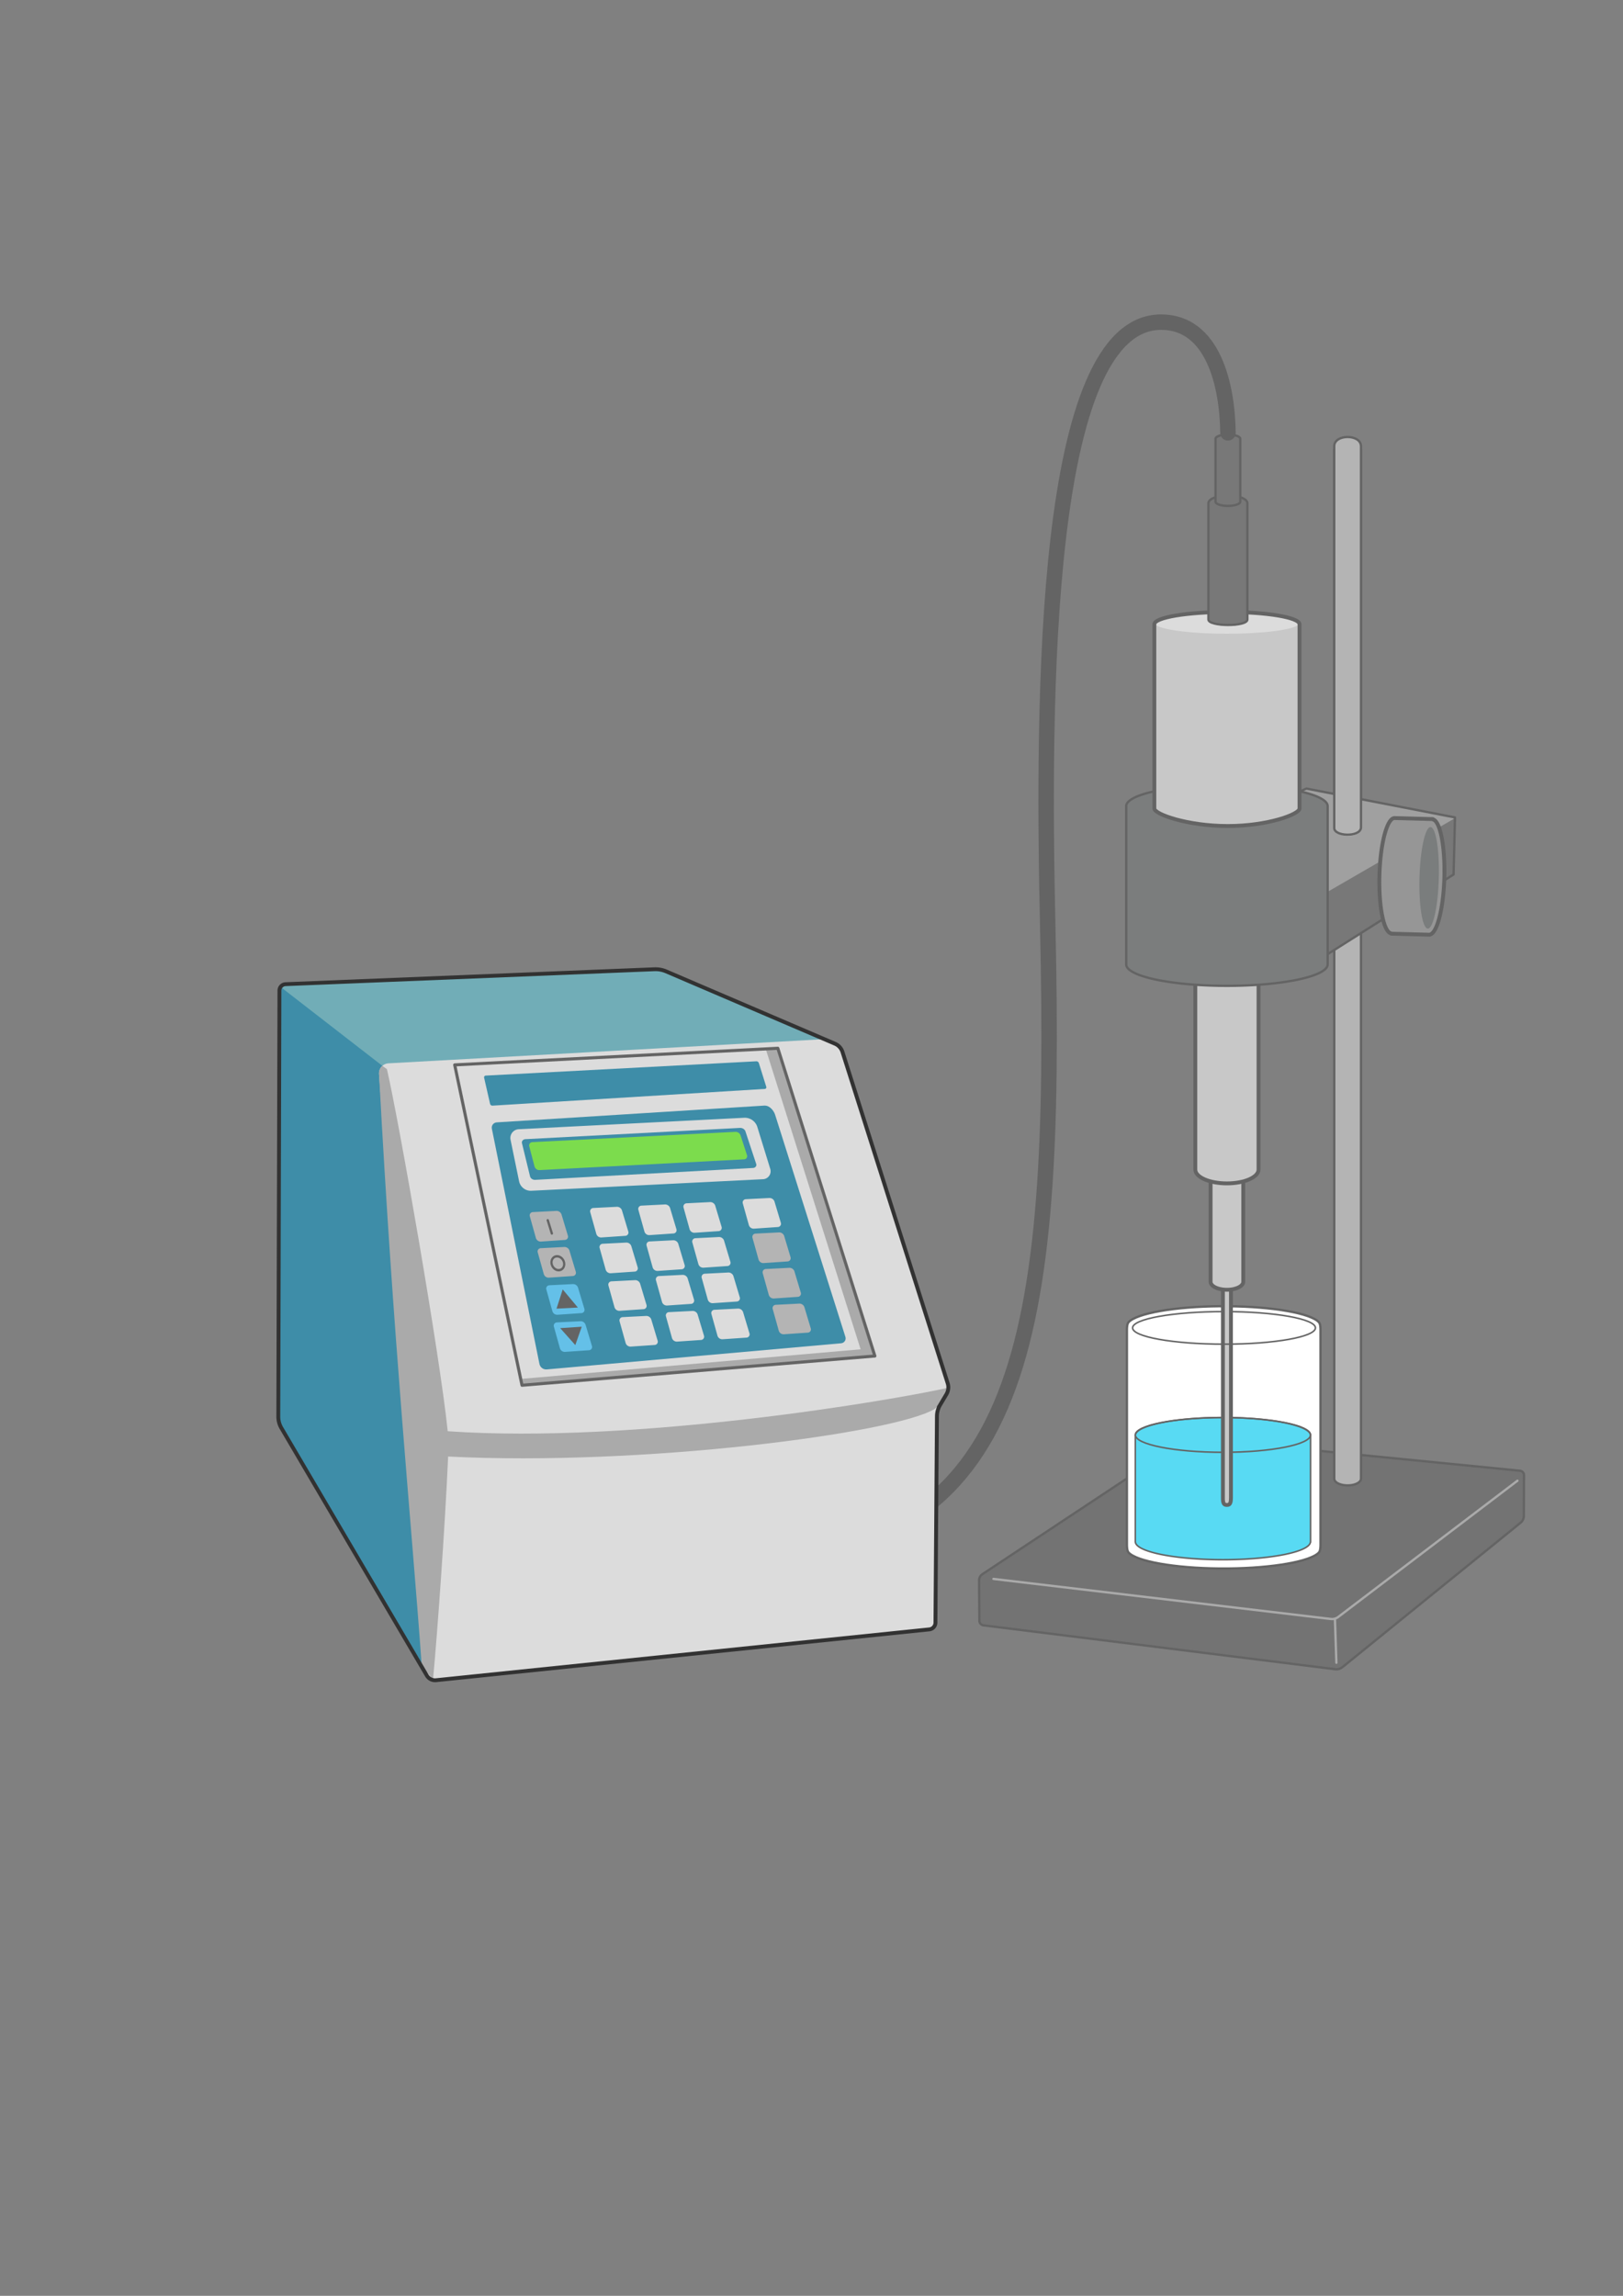 <?xml version="1.0" encoding="UTF-8" standalone="no"?>
<!-- Created with Inkscape (http://www.inkscape.org/) -->

<svg
   width="210mm"
   height="297mm"
   viewBox="0 0 210 297"
   version="1.1"
   id="svg1"
   xml:space="preserve"
   xmlns="http://www.w3.org/2000/svg"
   xmlns:svg="http://www.w3.org/2000/svg"><rect x="0" y="0" width="210" height="297" fill="#808080" stroke="none"/><defs
     id="defs1"><clipPath
       clipPathUnits="userSpaceOnUse"
       id="clipPath103"><path
         style="display:inline;fill:#e4e5e1;fill-opacity:1;stroke:none;stroke-width:0.3;stroke-linecap:square;stroke-dasharray:none;stroke-opacity:1;paint-order:markers fill stroke"
         d="m 63.857,133.921 -13.608,42.845 a 1.769,1.769 83.45 0 0 0.165,1.439 l 0.813,1.367 a 2.931,2.931 74.432 0 1 0.411,1.476 l 0.193,26.692 a 0.886,0.886 47.733 0 0 0.795,0.875 l 63.82,6.574 a 1.236,1.236 153.164 0 0 1.192,-0.603 l 18.821,-32.019 a 2.901,2.901 105.147 0 0 0.4,-1.478 l -0.147,-55.117 a 0.835,0.835 46.287 0 0 -0.795,-0.832 l -46.6,-2.22 a 3.501,3.501 169.952 0 0 -1.524,0.27 l -22.965,9.665 a 1.72,1.72 132.398 0 0 -0.972,1.064 z"
         id="path103" /></clipPath><clipPath
       clipPathUnits="userSpaceOnUse"
       id="clipPath104"><path
         style="display:inline;fill:none;stroke:#000000;stroke-width:0.3;stroke-linecap:square;stroke-dasharray:none;stroke-opacity:1;paint-order:markers fill stroke"
         d="m 63.857,133.921 -13.608,42.845 a 1.769,1.769 83.45 0 0 0.165,1.439 l 0.813,1.367 a 2.931,2.931 74.432 0 1 0.411,1.476 l 0.193,26.692 a 0.886,0.886 47.733 0 0 0.795,0.875 l 63.82,6.574 a 1.236,1.236 153.164 0 0 1.192,-0.603 l 18.821,-32.019 a 2.901,2.901 105.147 0 0 0.4,-1.478 l -0.147,-55.117 a 0.829,0.829 46.082 0 0 -0.795,-0.826 l -47.723,-1.931 a 3.508,3.508 169.566 0 0 -1.523,0.28 l -21.845,9.356 a 1.734,1.734 132.218 0 0 -0.97,1.069 z"
         id="path105" /></clipPath><clipPath
       clipPathUnits="userSpaceOnUse"
       id="clipPath106"><path
         style="display:inline;fill:none;stroke:#000000;stroke-width:0.3;stroke-linecap:square;stroke-dasharray:none;stroke-opacity:1;paint-order:markers fill stroke"
         d="m 63.857,133.921 -13.608,42.845 a 1.769,1.769 83.45 0 0 0.165,1.439 l 0.813,1.367 a 2.931,2.931 74.432 0 1 0.411,1.476 l 0.193,26.692 a 0.886,0.886 47.733 0 0 0.795,0.875 l 63.82,6.574 a 1.236,1.236 153.164 0 0 1.192,-0.603 l 18.821,-32.019 a 2.901,2.901 105.147 0 0 0.4,-1.478 l -0.147,-55.117 a 0.829,0.829 46.082 0 0 -0.795,-0.826 l -47.723,-1.931 a 3.508,3.508 169.566 0 0 -1.523,0.28 l -21.845,9.356 a 1.734,1.734 132.218 0 0 -0.97,1.069 z"
         id="path107" /></clipPath><clipPath
       clipPathUnits="userSpaceOnUse"
       id="clipPath24"><path
         style="display:inline;fill:none;stroke:#323232;stroke-width:0.5;stroke-linecap:square;stroke-dasharray:none;stroke-opacity:1;paint-order:markers fill stroke"
         d="m 63.857,133.921 -13.608,42.845 a 1.769,1.769 83.45 0 0 0.165,1.439 l 0.813,1.367 a 2.931,2.931 74.432 0 1 0.411,1.476 l 0.193,26.692 a 0.886,0.886 47.733 0 0 0.795,0.875 l 63.82,6.574 a 1.236,1.236 153.164 0 0 1.192,-0.603 l 18.821,-32.019 a 2.901,2.901 105.147 0 0 0.4,-1.478 l -0.147,-55.117 a 0.829,0.829 46.082 0 0 -0.795,-0.826 l -47.723,-1.931 a 3.508,3.508 169.566 0 0 -1.523,0.28 l -21.845,9.356 a 1.734,1.734 132.218 0 0 -0.97,1.069 z"
         id="path24" /></clipPath><clipPath
       clipPathUnits="userSpaceOnUse"
       id="clipPath34"><path
         style="display:inline;fill:none;fill-opacity:1;stroke:#646464;stroke-width:0.5;stroke-linecap:round;stroke-linejoin:round;stroke-dasharray:none;paint-order:stroke fill markers"
         d="m 170.219,124.425 17.86,-11.297 0.182,-7.38 -19.227,-3.735 -16.493,7.562 -0.273,9.111 z"
         id="path34" /></clipPath><clipPath
       clipPathUnits="userSpaceOnUse"
       id="clipPath35"><path
         style="display:inline;fill:none;fill-opacity:1;stroke:#646464;stroke-width:0.5;stroke-linecap:round;stroke-linejoin:round;stroke-dasharray:none;paint-order:stroke fill markers"
         d="m 170.219,124.425 17.86,-11.297 0.182,-7.38 -19.227,-3.735 -16.493,7.562 -0.273,9.111 z"
         id="path36" /></clipPath></defs><path
     style="display:inline;fill:#737373;fill-opacity:1;stroke:none;stroke-width:0.2;stroke-linecap:round;stroke-linejoin:round;stroke-dasharray:none;paint-order:stroke fill markers"
     d="m 127.121,203.641 26.177,-17.332 a 1.488,1.488 166.069 0 1 0.968,-0.24 l 42.401,4.193 a 0.582,0.582 47.947 0 1 0.524,0.581 l -0.023,5.279 a 1.116,1.116 115.611 0 1 -0.413,0.862 l -23.059,18.689 a 1.242,1.242 164.044 0 1 -0.936,0.268 l -45.507,-5.678 a 0.604,0.604 48.339 0 1 -0.529,-0.595 l -0.039,-5.206 a 0.976,0.976 118.028 0 1 0.437,-0.821 z"
     id="path7" /><path
     style="display:inline;fill:none;stroke:#646464;stroke-width:0.3;stroke-linecap:round;stroke-linejoin:round;stroke-dasharray:none;paint-order:stroke fill markers"
     d="m 127.121,203.641 26.177,-17.332 a 1.488,1.488 166.069 0 1 0.968,-0.24 l 42.401,4.193 a 0.582,0.582 47.947 0 1 0.524,0.581 l -0.023,5.279 a 1.116,1.116 115.611 0 1 -0.413,0.862 l -23.059,18.689 a 1.242,1.242 164.044 0 1 -0.936,0.268 l -45.507,-5.678 a 0.604,0.604 48.339 0 1 -0.529,-0.595 l -0.039,-5.206 a 0.976,0.976 118.028 0 1 0.437,-0.821 z"
     id="path7-6" /><path
     id="path2"
     style="display:inline;opacity:1;fill:#b4b4b4;fill-opacity:1;stroke:none;stroke-width:0.1;stroke-linecap:round;stroke-linejoin:round;stroke-dasharray:none;stroke-opacity:1;paint-order:stroke fill markers"
     d="m 174.37,57.393 a 1.731,0.865 0 0 0 -1.731,0.865 V 191.267 a 1.731,0.865 0 0 0 -0.003,0.027 1.731,0.865 0 0 0 1.731,0.866 1.731,0.865 0 0 0 1.731,-0.866 V 58.285 a 1.731,0.865 0 0 0 0.003,-0.026 1.731,0.865 0 0 0 -1.731,-0.866 z" /><path
     id="path2-2"
     style="display:inline;fill:none;stroke:#646464;stroke-width:0.3;stroke-linecap:round;stroke-linejoin:round;stroke-dasharray:none;stroke-opacity:1;paint-order:stroke fill markers"
     d="m 174.37,57.393 a 1.731,0.865 0 0 0 -1.731,0.865 V 191.267 a 1.731,0.865 0 0 0 -0.003,0.027 1.731,0.865 0 0 0 1.731,0.866 1.731,0.865 0 0 0 1.731,-0.866 V 58.285 a 1.731,0.865 0 0 0 0.003,-0.026 1.731,0.865 0 0 0 -1.731,-0.866 z" /><path
     id="path3"
     style="display:inline;fill:#ffffff;fill-opacity:1;stroke:#646464;stroke-width:0.3;stroke-linecap:round;stroke-linejoin:round;stroke-dasharray:none;paint-order:markers fill stroke"
     d="m 157.808,168.98 c -5.889,0.05 -10.727,0.923 -11.783,2.066 -0.194,0.21 -0.214,0.707 -0.214,0.999 l 0,27.801 c 0,0.292 0.021,0.79 0.214,0.999 1.056,1.143 5.895,2.017 11.783,2.066 0.292,0.002 0.766,0.002 1.058,-1e-5 5.888,-0.05 10.727,-0.923 11.783,-2.066 0.194,-0.21 0.214,-0.707 0.214,-0.999 v -27.801 c 0,-0.292 -0.021,-0.79 -0.214,-0.999 -1.056,-1.143 -5.895,-2.017 -11.783,-2.066 -0.292,-0.002 -0.766,-0.002 -1.058,-1e-5 z" /><path
     id="path3-9-6"
     style="display:inline;fill:#58daf3;fill-opacity:1;stroke:none;stroke-width:0.15;stroke-linecap:round;stroke-linejoin:round;stroke-dasharray:none;paint-order:stroke fill markers"
     d="m 158.235,183.381 a 11.338,2.317 0 0 0 -11.338,2.317 v 13.747 a 11.338,2.317 0 0 0 -0.003,0.009 11.338,2.317 0 0 0 0.003,0.009 v 0.04 h 0.012 a 11.338,2.317 0 0 0 11.323,2.268 11.338,2.317 0 0 0 11.323,-2.268 h 0.017 V 185.697 A 11.338,2.317 0 0 0 158.235,183.38 Z" /><path
     id="path3-9-6-8"
     style="display:inline;fill:none;stroke:#646464;stroke-width:0.2;stroke-linecap:round;stroke-linejoin:round;stroke-dasharray:none;paint-order:stroke fill markers"
     d="m 158.235,183.381 a 11.338,2.317 0 0 0 -11.338,2.317 v 13.747 a 11.338,2.317 0 0 0 -0.003,0.009 11.338,2.317 0 0 0 0.003,0.009 v 0.04 h 0.012 a 11.338,2.317 0 0 0 11.323,2.268 11.338,2.317 0 0 0 11.323,-2.268 h 0.017 V 185.697 A 11.338,2.317 0 0 0 158.235,183.38 Z" /><g
     id="layer2"
     style="display:inline"><ellipse
       style="display:inline;fill:none;fill-opacity:1;stroke:#646464;stroke-width:0.2;stroke-linecap:round;stroke-linejoin:round;stroke-dasharray:none;paint-order:stroke fill markers"
       id="path15"
       cx="158.236"
       cy="185.629"
       rx="11.336"
       ry="2.249" /><path
       id="path1-1-6-9-8"
       style="display:inline;fill:#c8c8c8;fill-opacity:1;stroke:none;stroke-width:0.151;stroke-linecap:round;stroke-linejoin:round;stroke-dasharray:none;stroke-opacity:1;paint-order:stroke fill markers"
       d="m 158.752,158.98 c -0.286,5.9e-4 -0.518,0.963 -0.521,2.155 h -1.7e-4 v 0.019 32.63 l -3e-5,0.002 c -0.01,0.847 0.233,0.901 0.521,0.901 0.288,2e-5 0.521,-0.086 0.521,-0.901 v -32.63 l 3e-5,-0.002 -3e-5,-0.005 v -0.014 h -5e-5 c -0.002,-1.193 -0.235,-2.155 -0.521,-2.155 z" /><rect
       style="display:inline;fill:#c8c8c8;fill-opacity:1;stroke:none;stroke-width:0.2;stroke-linecap:round;stroke-linejoin:round;stroke-dasharray:none;stroke-opacity:1;paint-order:markers fill stroke"
       id="rect31-9"
       width="1.02"
       height="1.801"
       x="158.242"
       y="182.585" /><ellipse
       style="display:inline;fill:none;fill-opacity:1;stroke:#646464;stroke-width:0.2;stroke-linecap:round;stroke-linejoin:round;stroke-dasharray:none;paint-order:stroke fill markers"
       id="path14"
       cx="158.375"
       cy="171.781"
       rx="11.83"
       ry="2.108" /><rect
       style="display:inline;fill:#c8c8c8;fill-opacity:1;stroke:none;stroke-width:0.2;stroke-linecap:round;stroke-linejoin:round;stroke-dasharray:none;stroke-opacity:1;paint-order:markers fill stroke"
       id="rect31"
       width="1.02"
       height="1.801"
       x="158.242"
       y="168.607" /><path
       id="path1-1-6-9"
       style="display:inline;fill:none;stroke:#646464;stroke-width:0.5;stroke-linecap:round;stroke-linejoin:round;stroke-dasharray:none;stroke-opacity:1;paint-order:stroke fill markers"
       d="m 158.752,158.98 c -0.286,5.9e-4 -0.518,0.963 -0.521,2.155 h -1.7e-4 v 0.019 32.63 l -3e-5,0.002 c -0.01,0.847 0.233,0.901 0.521,0.901 0.288,2e-5 0.521,-0.086 0.521,-0.901 v -32.63 l 3e-5,-0.002 -3e-5,-0.005 v -0.014 h -5e-5 c -0.002,-1.193 -0.235,-2.155 -0.521,-2.155 z" /><path
       id="path1-1-6-98"
       style="display:inline;fill:#c8c8c8;fill-opacity:1;stroke:none;stroke-width:0.204;stroke-linecap:round;stroke-linejoin:round;stroke-dasharray:none;stroke-opacity:1;paint-order:stroke fill markers"
       d="m 158.753,149.206 a 2.114,1.037 0 0 0 -2.113,1.029 h -0.002 v 0.009 15.57 a 2.114,1.037 0 0 0 -10e-5,0.001 2.114,1.037 0 0 0 2.114,1.037 2.114,1.037 0 0 0 2.114,-1.037 v -15.57 a 2.114,1.037 0 0 0 1e-4,-0.001 2.114,1.037 0 0 0 -1e-4,-0.002 v -0.007 h -2.3e-4 a 2.114,1.037 0 0 0 -2.114,-1.029 z" /><path
       id="path1-1-6"
       style="display:inline;fill:none;fill-opacity:1;stroke:#646464;stroke-width:0.5;stroke-linecap:round;stroke-linejoin:round;stroke-dasharray:none;stroke-opacity:1;paint-order:stroke fill markers"
       d="m 158.753,149.206 a 2.114,1.037 0 0 0 -2.113,1.029 h -0.002 v 0.009 15.57 a 2.114,1.037 0 0 0 -1e-4,0.001 2.114,1.037 0 0 0 2.114,1.037 2.114,1.037 0 0 0 2.114,-1.037 v -15.57 a 2.114,1.037 0 0 0 1e-4,-0.001 2.114,1.037 0 0 0 -1e-4,-0.002 v -0.007 h -2.3e-4 a 2.114,1.037 0 0 0 -2.114,-1.029 z" /><path
       id="path1-1-3-3"
       style="display:inline;fill:#c8c8c8;fill-opacity:1;stroke:none;stroke-width:0.4;stroke-linecap:round;stroke-linejoin:round;stroke-dasharray:none;stroke-opacity:1;paint-order:stroke fill markers"
       d="m 158.752,122.597 c -2.245,4.7e-4 -4.069,0.794 -4.088,1.777 h -0.002 v 0.016 26.907 c -7e-5,5.8e-4 -1.4e-4,7.6e-4 -2e-4,0.002 4.6e-4,0.99 1.831,1.792 4.09,1.792 2.258,10e-6 4.089,-0.802 4.09,-1.792 v -26.907 c 6e-5,-5.7e-4 1.4e-4,-7.6e-4 2e-4,-0.002 -6e-5,-0.002 -1.3e-4,-0.003 -2e-4,-0.004 v -0.012 h -4.3e-4 c -0.019,-0.984 -1.844,-1.777 -4.089,-1.777 z" /><path
       style="display:inline;fill:#a0a0a0;fill-opacity:1;stroke:none;stroke-width:0.5;stroke-linecap:round;stroke-linejoin:round;stroke-dasharray:none;stroke-opacity:1;paint-order:markers fill stroke"
       d="m 148.507,108.496 -0.451,12.976 16.311,2.703 26.583,-19.104 -21.627,-8.741 z"
       id="path35"
       clip-path="url(#clipPath35)" /><path
       style="display:inline;fill:#787878;fill-opacity:1;stroke:none;stroke-width:0.5;stroke-linecap:round;stroke-linejoin:round;stroke-dasharray:none;stroke-opacity:1;paint-order:markers fill stroke"
       d="m 195.444,101.691 -35.085,20.281 5.623,11.029 30.385,-11.895 z"
       id="path33"
       clip-path="url(#clipPath34)" /><path
       style="display:inline;fill:none;fill-opacity:1;stroke:#646464;stroke-width:0.3;stroke-linecap:round;stroke-linejoin:round;stroke-dasharray:none;paint-order:stroke fill markers"
       d="m 170.219,124.425 17.86,-11.297 0.182,-7.38 -19.227,-3.735 -16.493,7.562 -0.273,9.111 z"
       id="path11" /><path
       id="path2-9"
       style="display:inline;fill:#b4b4b4;fill-opacity:1;stroke:none;stroke-width:0.1;stroke-linecap:round;stroke-linejoin:round;stroke-dasharray:none;stroke-opacity:1;paint-order:stroke fill markers"
       d="M 172.638,57.714 V 107.07 c -9.6e-4,1.349 3.431,1.555 3.46,0.01 V 57.724 c 10e-4,-0.003 0.002,-0.006 0.003,-0.01 2.5e-4,-1.491 -3.483,-1.508 -3.463,-3.9e-5 z" /><path
       id="path2-2-9"
       style="display:inline;fill:none;stroke:#646464;stroke-width:0.3;stroke-linecap:round;stroke-linejoin:round;stroke-dasharray:none;stroke-opacity:1;paint-order:stroke fill markers"
       d="M 172.638,57.714 V 107.07 c -0.087,1.153 3.349,1.274 3.46,0.01 V 57.724 c -0.02,-1.599 -3.457,-1.578 -3.46,-0.01 z" /><path
       id="path1-1-3"
       style="display:inline;fill:none;fill-opacity:1;stroke:#646464;stroke-width:0.5;stroke-linecap:round;stroke-linejoin:round;stroke-dasharray:none;stroke-opacity:1;paint-order:stroke fill markers"
       d="m 158.752,122.597 c -2.245,4.7e-4 -4.069,0.794 -4.088,1.777 h -0.002 v 0.016 26.907 c -7e-5,5.8e-4 -1.4e-4,7.6e-4 -2e-4,0.002 4.6e-4,0.99 1.831,1.792 4.09,1.792 2.258,10e-6 4.089,-0.802 4.09,-1.792 v -26.907 c 6e-5,-5.7e-4 1.4e-4,-7.6e-4 2e-4,-0.002 -6e-5,-0.002 -1.3e-4,-0.003 -2e-4,-0.004 v -0.012 h -4.3e-4 c -0.019,-0.984 -1.844,-1.777 -4.089,-1.777 z" /><path
       id="path27"
       style="display:inline;fill:#d7d7d7;fill-opacity:1;stroke-width:0.3;stroke-linecap:round;stroke-linejoin:round;paint-order:markers fill stroke"
       d="m 168.143,81.923 a 9.391,2.753 0 0 1 -9.391,2.753 9.391,2.753 0 0 1 -9.391,-2.753 9.391,2.753 0 0 1 9.391,-2.753 9.391,2.753 0 0 1 9.391,2.753 z" /><path
       id="path5"
       style="display:inline;opacity:1;fill:#7b7d7d;fill-opacity:1;stroke:none;stroke-width:0.3;stroke-linecap:round;stroke-linejoin:round;stroke-dasharray:none;paint-order:stroke fill markers"
       d="m 158.753,101.515 a 13.034,2.771 0 0 0 -13.034,2.771 v 20.477 a 13.034,2.771 0 0 0 13.034,2.771 13.034,2.771 0 0 0 13.033,-2.771 v -20.477 a 13.034,2.771 0 0 0 -13.033,-2.771 z" /><path
       id="path5-8"
       style="display:inline;fill:none;stroke:#646464;stroke-width:0.3;stroke-linecap:round;stroke-linejoin:round;stroke-dasharray:none;paint-order:stroke fill markers"
       d="m 158.753,101.515 a 13.034,2.771 0 0 0 -13.034,2.771 v 20.477 a 13.034,2.771 0 0 0 13.034,2.771 13.034,2.771 0 0 0 13.033,-2.771 v -20.477 a 13.034,2.771 0 0 0 -13.033,-2.771 z" /><path
       id="path1-3"
       style="display:inline;fill:#c8c8c8;fill-opacity:1;stroke:none;stroke-width:0.108;stroke-linecap:round;stroke-linejoin:round;stroke-dasharray:none;stroke-opacity:1;paint-order:stroke fill markers"
       d="m 158.753,79.169 c -5.155,3.85e-4 -9.344,0.703 -9.387,1.574 h -0.004 v 0.012 c -1.7e-4,4.67e-4 -3.4e-4,9.33e-4 -5.1e-4,0.001 1.7e-4,4.67e-4 3.4e-4,9.33e-4 5.1e-4,0.001 V 104.576 c -0.002,0.004 -0.003,0.008 -0.005,0.012 -2.5e-4,0.749 4.314,2.271 9.503,2.271 5.189,1e-5 9.288,-1.521 9.288,-2.271 -7.1e-4,-0.009 -0.002,-0.018 -0.004,-0.027 V 80.757 c 1.7e-4,-4.67e-4 3.4e-4,-9.33e-4 5e-4,-0.001 -1.5e-4,-0.001 -3.2e-4,-0.003 -5e-4,-0.004 v -0.009 h -8.7e-4 c -0.043,-0.871 -4.233,-1.574 -9.389,-1.574 z" /><ellipse
       style="display:inline;fill:#dcdcdc;fill-opacity:1;stroke:none;stroke-width:0.105;stroke-linecap:round;stroke-linejoin:round;stroke-dasharray:none;paint-order:stroke fill markers"
       id="path13"
       cx="158.763"
       cy="80.576"
       rx="9.397"
       ry="1.407" /><path
       id="path1"
       style="display:inline;opacity:1;fill:none;stroke:#646464;stroke-width:0.5;stroke-linecap:round;stroke-linejoin:round;stroke-dasharray:none;stroke-opacity:1;paint-order:stroke fill markers"
       d="m 158.753,79.169 c -5.155,3.85e-4 -9.344,0.703 -9.387,1.574 h -0.004 v 0.012 l -5.1e-4,0.001 5.1e-4,0.001 V 104.576 c -0.002,0.004 -0.003,0.008 -0.005,0.012 -2.6e-4,0.749 4.314,2.271 9.503,2.271 5.189,1e-5 9.288,-1.521 9.288,-2.271 -7.1e-4,-0.009 -0.002,-0.018 -0.004,-0.027 V 80.757 l 5.1e-4,-0.001 c -1.6e-4,-0.001 -3.3e-4,-0.003 -5.1e-4,-0.004 v -0.009 h -8.7e-4 c -0.043,-0.871 -4.233,-1.574 -9.389,-1.574 z" /><path
       style="display:none;opacity:1;fill:none;fill-opacity:1;stroke:#646464;stroke-width:0.186;stroke-linecap:round;stroke-linejoin:round;stroke-dasharray:none;stroke-opacity:1;paint-order:stroke fill markers"
       d="m 29.96,153.173 c -0.096,6.698 0.045,18.886 0.01,25.154 -0.035,4.183 -0.364,8.72 1.192,12.842 3.483,11.451 7.672,24.79 13.396,41.423 2.027,5.89 5.243,8.031 21.154,8.099 9.424,0.041 39.978,-1.318 52.274,-2.415 7.589,-0.677 8.622,-3.169 8.708,-5.108 0.122,-2.754 0.041,-6.356 0.057,-10.425 0.03,-7.852 -6.205,-40.458 -8.09,-46.852 -1.659,-5.624 -6.748,-11.497 -8.89,-14.424 -2.149,-2.937 -8.286,-10.7 -12.113,-15.496 -2.086,-2.614 -5.947,-2.044 -9.47,-1.957 -16.657,0.414 -31.443,1.121 -50.746,1.716 -3.671,0.271 -7.223,2.047 -7.481,7.441 z"
       id="path6" /><path
       style="display:none;fill:none;stroke:#646464;stroke-width:0.1;stroke-linecap:round;stroke-linejoin:round;stroke-dasharray:none;paint-order:stroke fill markers"
       d="m 48.851,179.18 4.484,31.841 57.576,-3.826 -6.574,-30.988 z"
       id="path8" /><path
       style="display:none;fill:none;stroke:#646464;stroke-width:0.1;stroke-linecap:round;stroke-linejoin:round;stroke-dasharray:none;paint-order:stroke fill markers"
       d="m 56.551,181.317 1.109,7.008 41.684,-2.926 -1.558,-6.638 z"
       id="path9" /><path
       style="fill:none;stroke:#aaaaaa;stroke-width:0.3;stroke-linecap:round;stroke-linejoin:round;paint-order:stroke fill markers;stroke-opacity:1;stroke-dasharray:none"
       d="m 128.544,204.257 43.66,5.184 a 1.309,1.309 164.766 0 0 0.947,-0.258 l 23.19,-17.627"
       id="path10" /><path
       id="path1-1-2"
       style="display:inline;fill:#787878;fill-opacity:1;stroke:none;stroke-width:0.3;stroke-linecap:round;stroke-linejoin:round;stroke-dasharray:none;stroke-opacity:1;paint-order:stroke fill markers"
       d="m 158.878,64.095 c -1.384,2.7e-4 -2.509,0.444 -2.521,0.994 h -0.001 v 0.009 15.047 c 0.004,1.093 5.096,1.1 5.043,9.86e-4 V 65.099 c 4e-5,-3.29e-4 9e-5,-6.57e-4 1.3e-4,-9.86e-4 -4e-5,-8.33e-4 -8e-5,-0.002 -1.3e-4,-0.003 v -0.006 h -2.7e-4 c -0.011,-0.55 -1.137,-0.994 -2.521,-0.994 z" /><path
       id="path1-1"
       style="display:inline;fill:none;fill-opacity:1;stroke:#646464;stroke-width:0.3;stroke-linecap:round;stroke-linejoin:round;stroke-dasharray:none;stroke-opacity:1;paint-order:stroke fill markers"
       d="m 158.878,64.095 c -1.384,2.7e-4 -2.509,0.444 -2.521,0.994 h -0.001 v 0.009 15.047 c 0,0.919 5.043,0.959 5.043,9.86e-4 V 65.099 l 1.2e-4,-9.86e-4 c -4e-5,-8.33e-4 -8e-5,-0.002 -1.2e-4,-0.003 v -0.006 h -2.7e-4 c -0.011,-0.55 -1.137,-0.994 -2.521,-0.994 z" /><path
       id="path1-1-4-5"
       style="display:inline;fill:#787878;fill-opacity:1;stroke:none;stroke-width:0.1;stroke-linecap:round;stroke-linejoin:round;stroke-dasharray:none;stroke-opacity:1;paint-order:stroke fill markers"
       d="m 158.878,56.219 a 1.603,0.542 0 0 0 -1.602,0.538 h -7.2e-4 v 0.005 8.139 a 1.603,0.542 0 0 0 -8e-5,5.34e-4 1.603,0.542 0 0 0 1.603,0.542 1.603,0.542 0 0 0 1.603,-0.542 V 56.762 a 1.603,0.542 0 0 0 8e-5,-5.33e-4 1.603,0.542 0 0 0 -8e-5,-0.001 v -0.003 h -1.7e-4 a 1.603,0.542 0 0 0 -1.603,-0.538 z" /><path
       id="path1-1-4"
       style="display:inline;fill:none;stroke:#646464;stroke-width:0.3;stroke-linecap:round;stroke-linejoin:round;stroke-dasharray:none;stroke-opacity:1;paint-order:stroke fill markers"
       d="m 158.878,56.219 a 1.603,0.542 0 0 0 -1.602,0.538 h -7.2e-4 v 0.005 8.139 a 1.603,0.542 0 0 0 -8e-5,5.34e-4 1.603,0.542 0 0 0 1.603,0.542 1.603,0.542 0 0 0 1.603,-0.542 V 56.762 a 1.603,0.542 0 0 0 8e-5,-5.33e-4 1.603,0.542 0 0 0 -8e-5,-0.001 v -0.003 h -1.7e-4 a 1.603,0.542 0 0 0 -1.603,-0.538 z" /><path
       style="fill:#737373;fill-opacity:1;stroke:#aaaaaa;stroke-width:0.3;stroke-linecap:round;stroke-linejoin:round;stroke-dasharray:none;stroke-opacity:1;paint-order:markers fill stroke"
       d="m 172.729,209.503 0.187,5.6"
       id="path31" /><path
       id="path4"
       style="display:inline;fill:#969696;fill-opacity:1;stroke:#646464;stroke-width:0.5;stroke-linecap:round;stroke-linejoin:round;stroke-dasharray:none;paint-order:stroke fill markers"
       d="m 180.415,105.827 -2.2e-4,0.008 a 1.758,7.467 1.551 0 0 -1.93,7.41 1.758,7.467 1.551 0 0 1.527,7.504 l -10e-4,0.038 4.915,0.133 0.06,0.002 4.2e-4,-0.016 a 1.758,7.467 1.551 0 0 1.899,-7.402 1.758,7.467 1.551 0 0 -1.495,-7.505 l 9.9e-4,-0.036 -4.946,-0.134 z" /><ellipse
       style="fill:#7a7d7d;fill-opacity:1;stroke:none;stroke-width:0.5;stroke-linecap:round;stroke-linejoin:round;stroke-dasharray:none;stroke-opacity:1;paint-order:markers fill stroke"
       id="path32"
       cx="187.924"
       cy="108.517"
       rx="1.25"
       ry="6.569"
       transform="rotate(1.551)" /><path
       style="display:inline;fill:none;fill-opacity:1;stroke:#646464;stroke-width:2;stroke-linecap:round;stroke-linejoin:round;stroke-dasharray:none;stroke-opacity:1;paint-order:markers fill stroke"
       d="m 158.886,55.997 c -0.068,-6.12 -1.9,-14.318 -8.644,-14.323 -15.266,-0.013 -15.35,48.501 -14.671,78.398 1.206,53.134 -3.016,81.027 -39.077,81.609 l -17.523,0.283"
       id="path25" /></g><g
     id="layer3"
     style="display:inline"><path
       style="fill:none;stroke:#000000;stroke-width:0.3;stroke-linecap:square;stroke-dasharray:none;stroke-opacity:1;paint-order:markers fill stroke"
       d="m 63.857,133.921 -13.608,42.845 a 1.769,1.769 83.45 0 0 0.165,1.439 l 0.813,1.367 a 2.931,2.931 74.432 0 1 0.411,1.476 l 0.193,26.692 a 0.886,0.886 47.733 0 0 0.795,0.875 l 63.82,6.574 a 1.236,1.236 153.164 0 0 1.192,-0.603 l 18.821,-32.019 a 2.901,2.901 105.147 0 0 0.4,-1.478 l -0.147,-55.117 a 0.829,0.829 46.082 0 0 -0.795,-0.826 l -47.723,-1.931 a 3.508,3.508 169.566 0 0 -1.523,0.28 l -21.845,9.356 a 1.734,1.734 132.218 0 0 -0.97,1.069 z"
       id="path12"
       transform="matrix(-1,0,0,1,172.868,2.173)" /><path
       style="display:inline;opacity:1;fill:#3e8da8;fill-opacity:1;stroke:none;stroke-width:0.1;stroke-linecap:round;stroke-linejoin:round;stroke-dasharray:none;stroke-opacity:1;paint-order:markers fill stroke"
       d="m 54.483,130.115 -1.149,15.632 60.23,5.517 -2.529,69.196 12.184,1.609 19.08,-42.299 -4.138,-57.931 -61.839,-3.448 z"
       id="path106"
       clip-path="url(#clipPath106)"
       transform="matrix(-1,0,0,1,172.868,2.173)" /><path
       style="display:inline;fill:#71adb7;fill-opacity:1;stroke:none;stroke-width:0.4;stroke-linecap:round;stroke-linejoin:round;paint-order:markers fill stroke"
       d="m 88.183,116.956 -38.829,15.655 73.519,3.502 16.833,-13.048 z"
       id="path23"
       clip-path="url(#clipPath24)"
       transform="matrix(-1,0,0,1,172.868,2.173)" /><path
       style="display:inline;opacity:1;fill:#dcdcdc;fill-opacity:1;stroke:none;stroke-width:0.1;stroke-linecap:round;stroke-linejoin:round;stroke-dasharray:none;stroke-opacity:1;paint-order:markers fill stroke"
       d="m 63.056,132.085 59.543,3.3 a 1.3,1.3 48.678 0 1 1.224,1.393 l -5.951,81.348 a 1.276,1.276 140.216 0 1 -1.412,1.175 L 47.916,211.797 a 1.574,1.574 46.301 0 1 -1.399,-1.464 l -2.754,-43.211 a 4.65,4.65 102.236 0 1 0.539,-2.487 l 16.809,-31.456 a 2.074,2.074 150.645 0 1 1.944,-1.094 z"
       id="path104"
       clip-path="url(#clipPath104)"
       transform="matrix(-1,0,0,1,172.868,2.173)" /><path
       style="fill:#3e8da8;fill-opacity:1;stroke:none;stroke-width:0.1;stroke-linecap:square;stroke-dasharray:none;stroke-opacity:1;paint-order:markers fill stroke"
       d="m 74.676,135.362 -0.957,3.065 a 0.207,0.207 55.427 0 0 0.185,0.269 l 35.233,2.164 a 0.312,0.312 143.18 0 0 0.323,-0.242 l 0.769,-3.373 a 0.223,0.223 52.934 0 0 -0.205,-0.272 l -35.005,-1.85 a 0.341,0.341 145.182 0 0 -0.343,0.239 z"
       id="path17"
       transform="matrix(-1,0,0,1,172.868,2.173)" /><path
       style="display:inline;fill:#aaaaaa;fill-opacity:1;stroke:none;stroke-width:0.1;stroke-linecap:round;stroke-linejoin:round;stroke-dasharray:none;paint-order:markers fill stroke"
       d="m 100.644,135.611 -1.569,0.081 12.279,38.861 -43.983,3.836 0.172,0.817 45.655,-3.783 z"
       id="path22" /><path
       style="fill:none;stroke:#646464;stroke-width:0.4;stroke-linecap:round;stroke-linejoin:round;stroke-dasharray:none;stroke-opacity:1;paint-order:markers fill stroke"
       d="m 100.644,135.611 12.554,39.811 -45.655,3.783 -8.709,-41.445 z"
       id="path18" /><path
       style="display:inline;fill:#aaaaaa;fill-opacity:1;stroke:none;stroke-width:0.1;stroke-linecap:round;stroke-linejoin:round;stroke-dasharray:none;paint-order:markers fill stroke"
       d="m 122.803,136.135 c -1.545,6.67 -6.849,36.929 -7.865,46.844 -24.25,1.683 -57.447,-3.988 -64.668,-5.607 0.154,1.16 0.952,2.201 1.655,2.722 5.187,3.159 37.848,7.436 62.959,6.159 0.407,9.175 1.415,23.201 1.962,28.9 0.414,-0.605 1.194,-1.513 1.457,-1.892 1.396,-19.236 3.653,-41.643 5.521,-76.484 0.036,-0.518 -0.25,-0.962 -0.436,-1.063 -0.179,0.123 -0.384,0.269 -0.584,0.422 z"
       id="path20"
       transform="matrix(-1,0,0,1,172.868,2.173)" /><path
       style="display:inline;fill:#3e8da8;fill-opacity:1;stroke:none;stroke-width:0.1;stroke-linecap:square;stroke-dasharray:none;stroke-opacity:1;paint-order:markers fill stroke"
       d="m 100.287,144.198 9.1,28.749 c 0.123,0.388 -0.145,0.791 -0.551,0.827 l -38.089,3.382 c -0.45,0.04 -0.858,-0.265 -0.948,-0.708 l -6.158,-30.434 c -0.083,-0.409 0.218,-0.796 0.635,-0.817 l 34.628,-2.171 c 0.738,-0.023 1.241,0.726 1.382,1.172 z"
       id="path16" /><path
       style="display:inline;opacity:1;fill:#dcdcdc;fill-opacity:1;stroke:none;stroke-width:0.1;stroke-linecap:square;stroke-dasharray:none;stroke-opacity:1;paint-order:markers fill stroke"
       d="m 74.876,143.624 -1.672,5.422 a 1.028,1.028 54.997 0 0 0.931,1.33 l 29.981,1.495 a 1.543,1.543 142.24 0 0 1.588,-1.23 l 1.104,-5.368 a 1.136,1.136 52.267 0 0 -1.055,-1.363 l -29.167,-1.482 a 1.7,1.7 145.025 0 0 -1.711,1.197 z"
       id="path19"
       transform="matrix(-1,0,0,1,172.868,2.173)" /><path
       d="m 72.651,153.288 -0.819,2.73 a 0.423,0.423 55.308 0 0 0.376,0.543 l 3.1,0.212 a 0.65,0.65 144.758 0 0 0.67,-0.474 l 0.782,-2.802 a 0.423,0.423 54.245 0 0 -0.386,-0.536 l -3.043,-0.154 a 0.675,0.675 144.796 0 0 -0.681,0.48 z"
       style="display:inline;fill:#b4b4b4;fill-opacity:1;stroke:none;stroke-width:0.1;stroke-linecap:square;stroke-opacity:1;paint-order:markers fill stroke"
       id="use100"
       transform="matrix(-1,0,0,1,146.336,8.512)" /><path
       style="display:inline;fill:#3e8da8;fill-opacity:1;stroke:none;stroke-width:0.118;stroke-linecap:square;stroke-dasharray:none;stroke-opacity:1;paint-order:markers fill stroke"
       d="m 74.855,143.924 -1.55,5.259 a 0.497,0.497 54.963 0 0 0.447,0.637 l 31.353,1.918 a 0.728,0.728 142.876 0 0 0.756,-0.572 l 1.16,-5.342 a 0.534,0.534 52.808 0 0 -0.491,-0.647 l -30.874,-1.816 a 0.786,0.786 144.895 0 0 -0.8,0.562 z"
       id="path19-7"
       transform="matrix(-0.899,0,0,0.802,163.748,30.938)" /><path
       style="fill:#7cdc4d;fill-opacity:1;stroke:none;stroke-width:0.1;stroke-linecap:square;stroke-dasharray:none;stroke-opacity:1;paint-order:markers fill stroke"
       d="m 77.038,144.728 -0.825,2.547 a 0.407,0.407 55.475 0 0 0.365,0.531 l 26.471,1.391 a 0.649,0.649 143.83 0 0 0.662,-0.484 l 0.678,-2.593 a 0.43,0.43 53.775 0 0 -0.395,-0.539 l -26.266,-1.33 a 0.69,0.69 145.42 0 0 -0.691,0.477 z"
       id="path19-7-1"
       transform="matrix(-1,0,0,1,172.868,2.173)" /><path
       d="m 72.651,153.288 -0.819,2.73 a 0.423,0.423 55.308 0 0 0.376,0.543 l 3.1,0.212 a 0.65,0.65 144.758 0 0 0.67,-0.474 l 0.782,-2.802 a 0.423,0.423 54.245 0 0 -0.386,-0.536 l -3.043,-0.154 a 0.675,0.675 144.796 0 0 -0.681,0.48 z"
       style="display:inline;fill:#64c0e8;fill-opacity:1;stroke:none;stroke-width:0.1;stroke-linecap:square;stroke-opacity:1;paint-order:markers fill stroke"
       id="use101"
       transform="matrix(-1,0,0,1,147.448,13.31)" /><path
       d="m 72.651,153.288 -0.819,2.73 a 0.423,0.423 55.308 0 0 0.376,0.543 l 3.1,0.212 a 0.65,0.65 144.758 0 0 0.67,-0.474 l 0.782,-2.802 a 0.423,0.423 54.245 0 0 -0.386,-0.536 l -3.043,-0.154 a 0.675,0.675 144.796 0 0 -0.681,0.48 z"
       style="display:inline;fill:#64c0e8;fill-opacity:1;stroke:none;stroke-width:0.1;stroke-linecap:square;stroke-opacity:1;paint-order:markers fill stroke"
       id="use102"
       transform="matrix(-1,0,0,1,148.425,18.114)" /><path
       d="m 72.651,153.288 -0.819,2.73 a 0.423,0.423 55.308 0 0 0.376,0.543 l 3.1,0.212 a 0.65,0.65 144.758 0 0 0.67,-0.474 l 0.782,-2.802 a 0.423,0.423 54.245 0 0 -0.386,-0.536 l -3.043,-0.154 a 0.675,0.675 144.796 0 0 -0.681,0.48 z"
       style="fill:#dcdcdc;fill-opacity:1;stroke:none;stroke-width:0.1;stroke-linecap:square;stroke-opacity:1;paint-order:markers fill stroke"
       id="path21"
       transform="matrix(-1,0,0,1,172.868,2.173)" /><ellipse
       style="opacity:1;fill:none;stroke:#646464;stroke-width:0.3;stroke-linecap:round;stroke-linejoin:round;stroke-dasharray:none;stroke-opacity:1;paint-order:markers fill stroke"
       id="path82"
       cx="54.444"
       cy="165.776"
       rx="0.805"
       ry="0.917"
       transform="matrix(-0.693,0.721,0.663,0.749,0,0)" /><path
       style="opacity:1;fill:#646464;fill-opacity:1;stroke:none;stroke-width:0.3;stroke-linecap:round;stroke-linejoin:round;stroke-dasharray:none;stroke-opacity:1;paint-order:markers fill stroke"
       d="m 74.771,169.153 -2.763,0.142 0.8,-2.49 z"
       id="path83" /><path
       style="opacity:1;fill:#646464;fill-opacity:1;stroke:none;stroke-width:0.3;stroke-linecap:round;stroke-linejoin:round;stroke-dasharray:none;stroke-opacity:1;paint-order:markers fill stroke"
       d="m 75.271,171.633 -0.832,2.376 -1.957,-2.194 z"
       id="path84" /><path
       d="m 72.651,153.288 -0.819,2.73 a 0.423,0.423 55.308 0 0 0.376,0.543 l 3.1,0.212 a 0.65,0.65 144.758 0 0 0.67,-0.474 l 0.782,-2.802 a 0.423,0.423 54.245 0 0 -0.386,-0.536 l -3.043,-0.154 a 0.675,0.675 144.796 0 0 -0.681,0.48 z"
       style="fill:#b4b4b4;fill-opacity:1;stroke:none;stroke-width:0.1;stroke-linecap:square;stroke-opacity:1;paint-order:markers fill stroke"
       id="use84"
       transform="matrix(-1,0,0,1,174.122,6.626)" /><path
       d="m 72.651,153.288 -0.819,2.73 a 0.423,0.423 55.308 0 0 0.376,0.543 l 3.1,0.212 a 0.65,0.65 144.758 0 0 0.67,-0.474 l 0.782,-2.802 a 0.423,0.423 54.245 0 0 -0.386,-0.536 l -3.043,-0.154 a 0.675,0.675 144.796 0 0 -0.681,0.48 z"
       style="fill:#b4b4b4;fill-opacity:1;stroke:none;stroke-width:0.1;stroke-linecap:square;stroke-opacity:1;paint-order:markers fill stroke"
       id="use85"
       transform="matrix(-1,0,0,1,175.449,11.206)" /><path
       d="m 72.651,153.288 -0.819,2.73 a 0.423,0.423 55.308 0 0 0.376,0.543 l 3.1,0.212 a 0.65,0.65 144.758 0 0 0.67,-0.474 l 0.782,-2.802 a 0.423,0.423 54.245 0 0 -0.386,-0.536 l -3.043,-0.154 a 0.675,0.675 144.796 0 0 -0.681,0.48 z"
       style="fill:#b4b4b4;fill-opacity:1;stroke:none;stroke-width:0.1;stroke-linecap:square;stroke-opacity:1;paint-order:markers fill stroke"
       id="use86"
       transform="matrix(-1,0,0,1,176.739,15.837)" /><path
       d="m 72.651,153.288 -0.819,2.73 a 0.423,0.423 55.308 0 0 0.376,0.543 l 3.1,0.212 a 0.65,0.65 144.758 0 0 0.67,-0.474 l 0.782,-2.802 a 0.423,0.423 54.245 0 0 -0.386,-0.536 l -3.043,-0.154 a 0.675,0.675 144.796 0 0 -0.681,0.48 z"
       style="fill:#dcdcdc;fill-opacity:1;stroke:none;stroke-width:0.1;stroke-linecap:square;stroke-opacity:1;paint-order:markers fill stroke"
       id="use87"
       transform="matrix(-1,0,0,1,168.807,16.481)" /><path
       d="m 72.651,153.288 -0.819,2.73 a 0.423,0.423 55.308 0 0 0.376,0.543 l 3.1,0.212 a 0.65,0.65 144.758 0 0 0.67,-0.474 l 0.782,-2.802 a 0.423,0.423 54.245 0 0 -0.386,-0.536 l -3.043,-0.154 a 0.675,0.675 144.796 0 0 -0.681,0.48 z"
       style="fill:#dcdcdc;fill-opacity:1;stroke:none;stroke-width:0.1;stroke-linecap:square;stroke-opacity:1;paint-order:markers fill stroke"
       id="use88"
       transform="matrix(-1,0,0,1,167.554,11.814)" /><path
       d="m 72.651,153.288 -0.819,2.73 a 0.423,0.423 55.308 0 0 0.376,0.543 l 3.1,0.212 a 0.65,0.65 144.758 0 0 0.67,-0.474 l 0.782,-2.802 a 0.423,0.423 54.245 0 0 -0.386,-0.536 l -3.043,-0.154 a 0.675,0.675 144.796 0 0 -0.681,0.48 z"
       style="fill:#dcdcdc;fill-opacity:1;stroke:none;stroke-width:0.1;stroke-linecap:square;stroke-opacity:1;paint-order:markers fill stroke"
       id="use89"
       transform="matrix(-1,0,0,1,166.34,7.222)" /><path
       d="m 72.651,153.288 -0.819,2.73 a 0.423,0.423 55.308 0 0 0.376,0.543 l 3.1,0.212 a 0.65,0.65 144.758 0 0 0.67,-0.474 l 0.782,-2.802 a 0.423,0.423 54.245 0 0 -0.386,-0.536 l -3.043,-0.154 a 0.675,0.675 144.796 0 0 -0.681,0.48 z"
       style="fill:#dcdcdc;fill-opacity:1;stroke:none;stroke-width:0.1;stroke-linecap:square;stroke-opacity:1;paint-order:markers fill stroke"
       id="use90"
       transform="matrix(-1,0,0,1,165.201,2.704)" /><path
       d="m 72.651,153.288 -0.819,2.73 a 0.423,0.423 55.308 0 0 0.376,0.543 l 3.1,0.212 a 0.65,0.65 144.758 0 0 0.67,-0.474 l 0.782,-2.802 a 0.423,0.423 54.245 0 0 -0.386,-0.536 l -3.043,-0.154 a 0.675,0.675 144.796 0 0 -0.681,0.48 z"
       style="fill:#dcdcdc;fill-opacity:1;stroke:none;stroke-width:0.1;stroke-linecap:square;stroke-opacity:1;paint-order:markers fill stroke"
       id="use91"
       transform="matrix(-1,0,0,1,159.357,3.008)" /><path
       d="m 72.651,153.288 -0.819,2.73 a 0.423,0.423 55.308 0 0 0.376,0.543 l 3.1,0.212 a 0.65,0.65 144.758 0 0 0.67,-0.474 l 0.782,-2.802 a 0.423,0.423 54.245 0 0 -0.386,-0.536 l -3.043,-0.154 a 0.675,0.675 144.796 0 0 -0.681,0.48 z"
       style="fill:#dcdcdc;fill-opacity:1;stroke:none;stroke-width:0.1;stroke-linecap:square;stroke-opacity:1;paint-order:markers fill stroke"
       id="use92"
       transform="matrix(-1,0,0,1,160.42,7.641)" /><path
       d="m 72.651,153.288 -0.819,2.73 a 0.423,0.423 55.308 0 0 0.376,0.543 l 3.1,0.212 a 0.65,0.65 144.758 0 0 0.67,-0.474 l 0.782,-2.802 a 0.423,0.423 54.245 0 0 -0.386,-0.536 l -3.043,-0.154 a 0.675,0.675 144.796 0 0 -0.681,0.48 z"
       style="fill:#dcdcdc;fill-opacity:1;stroke:none;stroke-width:0.1;stroke-linecap:square;stroke-opacity:1;paint-order:markers fill stroke"
       id="use93"
       transform="matrix(-1,0,0,1,161.633,12.117)" /><path
       d="m 72.651,153.288 -0.819,2.73 a 0.423,0.423 55.308 0 0 0.376,0.543 l 3.1,0.212 a 0.65,0.65 144.758 0 0 0.67,-0.474 l 0.782,-2.802 a 0.423,0.423 54.245 0 0 -0.386,-0.536 l -3.043,-0.154 a 0.675,0.675 144.796 0 0 -0.681,0.48 z"
       style="fill:#dcdcdc;fill-opacity:1;stroke:none;stroke-width:0.1;stroke-linecap:square;stroke-opacity:1;paint-order:markers fill stroke"
       id="use94"
       transform="matrix(-1,0,0,1,162.924,16.785)" /><path
       d="m 72.651,153.288 -0.819,2.73 a 0.423,0.423 55.308 0 0 0.376,0.543 l 3.1,0.212 a 0.65,0.65 144.758 0 0 0.67,-0.474 l 0.782,-2.802 a 0.423,0.423 54.245 0 0 -0.386,-0.536 l -3.043,-0.154 a 0.675,0.675 144.796 0 0 -0.681,0.48 z"
       style="fill:#dcdcdc;fill-opacity:1;stroke:none;stroke-width:0.1;stroke-linecap:square;stroke-opacity:1;paint-order:markers fill stroke"
       id="use95"
       transform="matrix(-1,0,0,1,156.927,17.431)" /><path
       d="m 72.651,153.288 -0.819,2.73 a 0.423,0.423 55.308 0 0 0.376,0.543 l 3.1,0.212 a 0.65,0.65 144.758 0 0 0.67,-0.474 l 0.782,-2.802 a 0.423,0.423 54.245 0 0 -0.386,-0.536 l -3.043,-0.154 a 0.675,0.675 144.796 0 0 -0.681,0.48 z"
       style="fill:#dcdcdc;fill-opacity:1;stroke:none;stroke-width:0.1;stroke-linecap:square;stroke-opacity:1;paint-order:markers fill stroke"
       id="use96"
       transform="matrix(-1,0,0,1,155.484,12.801)" /><path
       d="m 72.651,153.288 -0.819,2.73 a 0.423,0.423 55.308 0 0 0.376,0.543 l 3.1,0.212 a 0.65,0.65 144.758 0 0 0.67,-0.474 l 0.782,-2.802 a 0.423,0.423 54.245 0 0 -0.386,-0.536 l -3.043,-0.154 a 0.675,0.675 144.796 0 0 -0.681,0.48 z"
       style="fill:#dcdcdc;fill-opacity:1;stroke:none;stroke-width:0.1;stroke-linecap:square;stroke-opacity:1;paint-order:markers fill stroke"
       id="use97"
       transform="matrix(-1,0,0,1,154.344,7.941)" /><path
       d="m 72.651,153.288 -0.819,2.73 a 0.423,0.423 55.308 0 0 0.376,0.543 l 3.1,0.212 a 0.65,0.65 144.758 0 0 0.67,-0.474 l 0.782,-2.802 a 0.423,0.423 54.245 0 0 -0.386,-0.536 l -3.043,-0.154 a 0.675,0.675 144.796 0 0 -0.681,0.48 z"
       style="fill:#dcdcdc;fill-opacity:1;stroke:none;stroke-width:0.1;stroke-linecap:square;stroke-opacity:1;paint-order:markers fill stroke"
       id="use98"
       transform="matrix(-1,0,0,1,153.131,3.312)" /><path
       d="m 72.651,153.288 -0.819,2.73 a 0.423,0.423 55.308 0 0 0.376,0.543 l 3.1,0.212 a 0.65,0.65 144.758 0 0 0.67,-0.474 l 0.782,-2.802 a 0.423,0.423 54.245 0 0 -0.386,-0.536 l -3.043,-0.154 a 0.675,0.675 144.796 0 0 -0.681,0.48 z"
       style="fill:#b4b4b4;fill-opacity:1;stroke:none;stroke-width:0.1;stroke-linecap:square;stroke-opacity:1;paint-order:markers fill stroke"
       id="use99"
       transform="matrix(-1,0,0,1,145.312,3.843)" /><path
       style="display:inline;opacity:1;fill:none;stroke:#646464;stroke-width:0.3;stroke-linecap:round;stroke-linejoin:round;stroke-dasharray:none;stroke-opacity:1;paint-order:markers fill stroke"
       d="m 70.871,157.856 0.534,1.717"
       id="path81" /><path
       style="display:inline;fill:none;stroke:#323232;stroke-width:0.5;stroke-linecap:square;stroke-dasharray:none;stroke-opacity:1;paint-order:markers fill stroke"
       d="m 63.857,133.921 -13.608,42.845 a 1.769,1.769 83.45 0 0 0.165,1.439 l 0.813,1.367 a 2.931,2.931 74.432 0 1 0.411,1.476 l 0.193,26.692 a 0.886,0.886 47.733 0 0 0.795,0.875 l 63.82,6.574 a 1.236,1.236 153.164 0 0 1.192,-0.603 l 18.821,-32.019 a 2.901,2.901 105.147 0 0 0.4,-1.478 l -0.147,-55.117 a 0.829,0.829 46.082 0 0 -0.795,-0.826 l -47.723,-1.931 a 3.508,3.508 169.566 0 0 -1.523,0.28 l -21.845,9.356 a 1.734,1.734 132.218 0 0 -0.97,1.069 z"
       id="path12-9"
       transform="matrix(-1,0,0,1,172.868,2.173)" /></g></svg>
